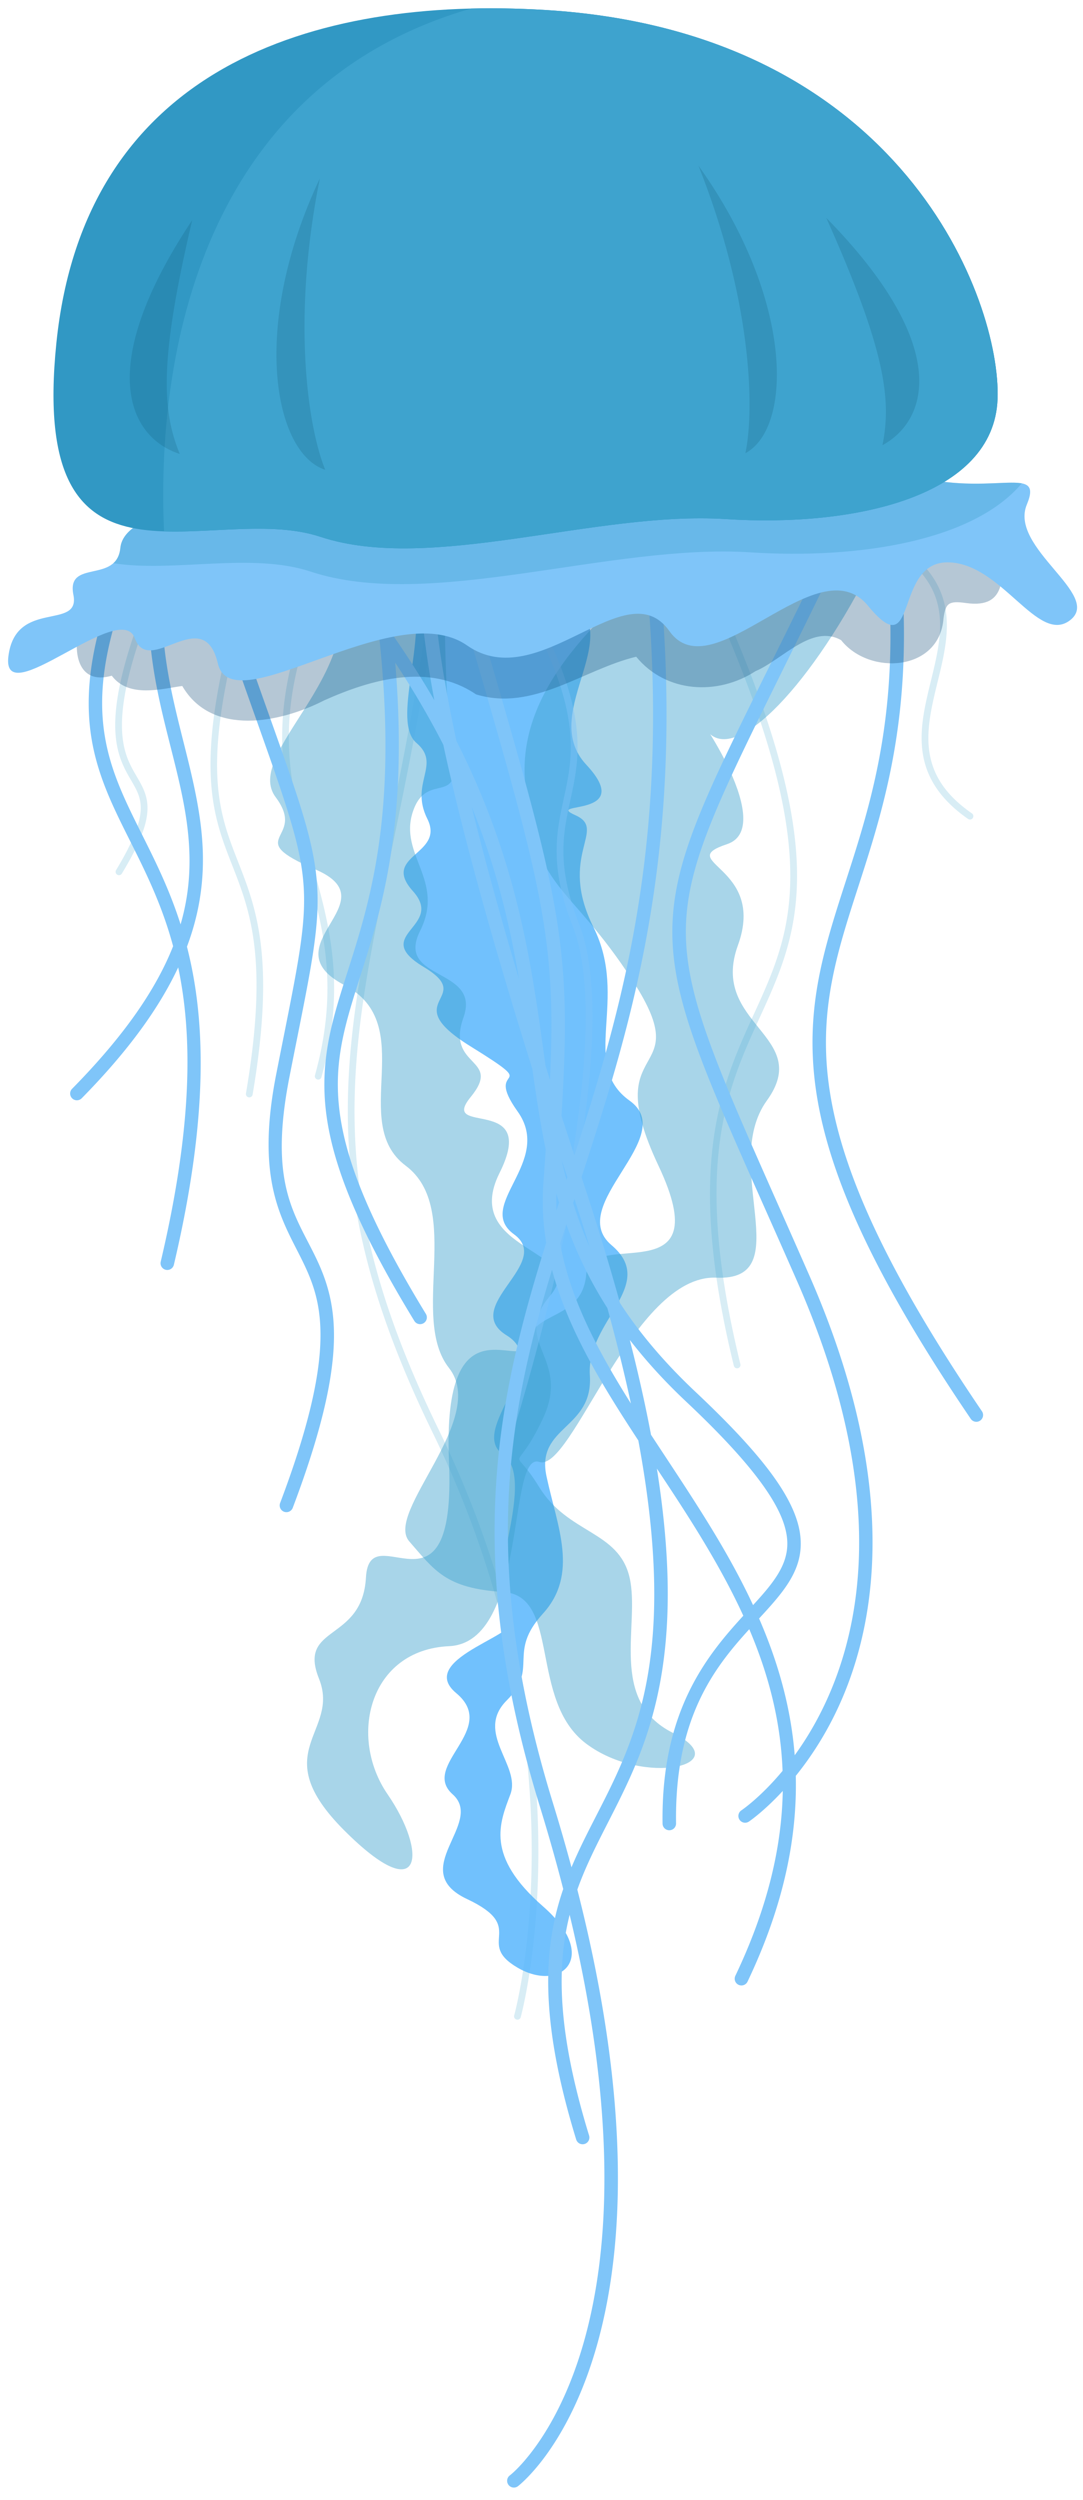 <?xml version='1.0' encoding='utf-8'?>
<svg xmlns="http://www.w3.org/2000/svg" width="1300" height="3000" viewBox="0 0 343.958 793.75" version="1.1" id="svg8"> <defs id="defs2"> </defs>  <g id="layer1" transform="translate(0,496.75)"> <g id="g947" transform="matrix(2.146,0,0,2.146,-395.346,105.472)"> <path id="path876" d="m 318.896,-198.695 a 0.5,0.5 0 0 0 -0.316,0.891 c 3.404,2.818 4.576,5.761 4.75,8.875 0.174,3.114 -0.698,6.408 -1.51,9.754 -0.811,3.346 -1.56,6.751 -1.016,10.109 0.545,3.358 2.422,6.631 6.688,9.598 a 0.5,0.5 0 1 0 0.57,-0.822 c -4.099,-2.85 -5.767,-5.828 -6.271,-8.936 -0.504,-3.107 0.193,-6.382 1,-9.713 0.807,-3.331 1.726,-6.71 1.539,-10.047 -0.187,-3.337 -1.528,-6.622 -5.113,-9.59 a 0.5,0.5 0 0 0 -0.32,-0.119 z" style="color:#000000;font-style:normal;font-variant:normal;font-weight:normal;font-stretch:normal;font-size:medium;line-height:normal;font-family:sans-serif;font-variant-ligatures:normal;font-variant-position:normal;font-variant-caps:normal;font-variant-numeric:normal;font-variant-alternates:normal;font-feature-settings:normal;text-indent:0;text-align:start;text-decoration:none;text-decoration-line:none;text-decoration-style:solid;text-decoration-color:#000000;letter-spacing:normal;word-spacing:normal;text-transform:none;writing-mode:lr-tb;direction:ltr;text-orientation:mixed;dominant-baseline:auto;baseline-shift:baseline;text-anchor:start;white-space:normal;shape-padding:0;clip-rule:nonzero;display:inline;overflow:visible;visibility:visible;opacity:0.202;isolation:auto;mix-blend-mode:normal;color-interpolation:sRGB;color-interpolation-filters:linearRGB;solid-color:#000000;solid-opacity:1;vector-effect:none;fill:#3ea3ce;fill-opacity:1;fill-rule:nonzero;stroke:none;stroke-width:1;stroke-linecap:round;stroke-linejoin:round;stroke-miterlimit:4;stroke-dasharray:none;stroke-dashoffset:0;stroke-opacity:1;paint-order:normal;color-rendering:auto;image-rendering:auto;shape-rendering:auto;text-rendering:auto;enable-background:accumulate"/> <path id="path878" d="m 291.406,-189.584 a 0.5,0.5 0 0 0 -0.445,0.705 c 7.167,16.598 9.884,27.786 10.193,36.199 0.31,8.413 -1.767,14.068 -4.285,19.717 -5.037,11.298 -11.815,22.533 -4.045,54.373 a 0.5,0.5 0 1 0 0.971,-0.236 c -7.726,-31.66 -1.087,-42.348 3.986,-53.729 2.537,-5.69 4.689,-11.565 4.373,-20.16 -0.316,-8.595 -3.08,-19.897 -10.275,-36.561 a 0.5,0.5 0 0 0 -0.473,-0.309 z" style="color:#000000;font-style:normal;font-variant:normal;font-weight:normal;font-stretch:normal;font-size:medium;line-height:normal;font-family:sans-serif;font-variant-ligatures:normal;font-variant-position:normal;font-variant-caps:normal;font-variant-numeric:normal;font-variant-alternates:normal;font-feature-settings:normal;text-indent:0;text-align:start;text-decoration:none;text-decoration-line:none;text-decoration-style:solid;text-decoration-color:#000000;letter-spacing:normal;word-spacing:normal;text-transform:none;writing-mode:lr-tb;direction:ltr;text-orientation:mixed;dominant-baseline:auto;baseline-shift:baseline;text-anchor:start;white-space:normal;shape-padding:0;clip-rule:nonzero;display:inline;overflow:visible;visibility:visible;opacity:0.202;isolation:auto;mix-blend-mode:normal;color-interpolation:sRGB;color-interpolation-filters:linearRGB;solid-color:#000000;solid-opacity:1;vector-effect:none;fill:#3ea3ce;fill-opacity:1;fill-rule:nonzero;stroke:none;stroke-width:1;stroke-linecap:round;stroke-linejoin:round;stroke-miterlimit:4;stroke-dasharray:none;stroke-dashoffset:0;stroke-opacity:1;paint-order:normal;color-rendering:auto;image-rendering:auto;shape-rendering:auto;text-rendering:auto;enable-background:accumulate"/> <path id="path882" d="m 247.918,-189.584 a 0.5,0.5 0 0 0 -0.461,0.434 c -3.964,27.18 -9.538,45.405 -11.246,62.816 -1.708,17.411 0.491,33.988 12.049,57.672 22.981,47.093 12.062,86.203 12.062,86.203 a 0.5,0.5 0 1 0 0.963,0.27 c 0,0 11.005,-39.509 -12.127,-86.91 -11.499,-23.564 -13.647,-39.871 -11.953,-57.139 1.694,-17.268 7.268,-35.519 11.242,-62.768 a 0.5,0.5 0 0 0 -0.529,-0.578 z" style="color:#000000;font-style:normal;font-variant:normal;font-weight:normal;font-stretch:normal;font-size:medium;line-height:normal;font-family:sans-serif;font-variant-ligatures:normal;font-variant-position:normal;font-variant-caps:normal;font-variant-numeric:normal;font-variant-alternates:normal;font-feature-settings:normal;text-indent:0;text-align:start;text-decoration:none;text-decoration-line:none;text-decoration-style:solid;text-decoration-color:#000000;letter-spacing:normal;word-spacing:normal;text-transform:none;writing-mode:lr-tb;direction:ltr;text-orientation:mixed;dominant-baseline:auto;baseline-shift:baseline;text-anchor:start;white-space:normal;shape-padding:0;clip-rule:nonzero;display:inline;overflow:visible;visibility:visible;opacity:0.202;isolation:auto;mix-blend-mode:normal;color-interpolation:sRGB;color-interpolation-filters:linearRGB;solid-color:#000000;solid-opacity:1;vector-effect:none;fill:#3ea3ce;fill-opacity:1;fill-rule:nonzero;stroke:none;stroke-width:1;stroke-linecap:round;stroke-linejoin:round;stroke-miterlimit:4;stroke-dasharray:none;stroke-dashoffset:0;stroke-opacity:1;paint-order:normal;color-rendering:auto;image-rendering:auto;shape-rendering:auto;text-rendering:auto;enable-background:accumulate"/> <path id="path886" d="m 228.67,-185.805 a 0.5,0.5 0 0 0 -0.473,0.359 c -4.194,13.535 -1.609,22.866 1.037,32.082 2.647,9.216 5.353,18.32 1.605,31.811 a 0.5,0.5 0 1 0 0.963,0.268 c 3.812,-13.724 1.038,-23.143 -1.607,-32.354 -2.645,-9.211 -5.165,-18.21 -1.043,-31.512 a 0.5,0.5 0 0 0 -0.482,-0.654 z" style="color:#000000;font-style:normal;font-variant:normal;font-weight:normal;font-stretch:normal;font-size:medium;line-height:normal;font-family:sans-serif;font-variant-ligatures:normal;font-variant-position:normal;font-variant-caps:normal;font-variant-numeric:normal;font-variant-alternates:normal;font-feature-settings:normal;text-indent:0;text-align:start;text-decoration:none;text-decoration-line:none;text-decoration-style:solid;text-decoration-color:#000000;letter-spacing:normal;word-spacing:normal;text-transform:none;writing-mode:lr-tb;direction:ltr;text-orientation:mixed;dominant-baseline:auto;baseline-shift:baseline;text-anchor:start;white-space:normal;shape-padding:0;clip-rule:nonzero;display:inline;overflow:visible;visibility:visible;opacity:0.202;isolation:auto;mix-blend-mode:normal;color-interpolation:sRGB;color-interpolation-filters:linearRGB;solid-color:#000000;solid-opacity:1;vector-effect:none;fill:#3ea3ce;fill-opacity:1;fill-rule:nonzero;stroke:none;stroke-width:1;stroke-linecap:round;stroke-linejoin:round;stroke-miterlimit:4;stroke-dasharray:none;stroke-dashoffset:0;stroke-opacity:1;paint-order:normal;color-rendering:auto;image-rendering:auto;shape-rendering:auto;text-rendering:auto;enable-background:accumulate"/> <path id="path888" d="m 218.1,-184.293 a 0.5,0.5 0 0 0 -0.494,0.395 c -4.173,18.021 -1.679,24.486 0.967,31.242 2.646,6.756 5.442,13.831 2.051,33.799 a 0.5,0.5 0 1 0 0.986,0.168 c 3.413,-20.098 0.539,-27.575 -2.107,-34.332 -2.646,-6.757 -5.064,-12.765 -0.922,-30.652 a 0.5,0.5 0 0 0 -0.48,-0.619 z" style="color:#000000;font-style:normal;font-variant:normal;font-weight:normal;font-stretch:normal;font-size:medium;line-height:normal;font-family:sans-serif;font-variant-ligatures:normal;font-variant-position:normal;font-variant-caps:normal;font-variant-numeric:normal;font-variant-alternates:normal;font-feature-settings:normal;text-indent:0;text-align:start;text-decoration:none;text-decoration-line:none;text-decoration-style:solid;text-decoration-color:#000000;letter-spacing:normal;word-spacing:normal;text-transform:none;writing-mode:lr-tb;direction:ltr;text-orientation:mixed;dominant-baseline:auto;baseline-shift:baseline;text-anchor:start;white-space:normal;shape-padding:0;clip-rule:nonzero;display:inline;overflow:visible;visibility:visible;opacity:0.202;isolation:auto;mix-blend-mode:normal;color-interpolation:sRGB;color-interpolation-filters:linearRGB;solid-color:#000000;solid-opacity:1;vector-effect:none;fill:#3ea3ce;fill-opacity:1;fill-rule:nonzero;stroke:none;stroke-width:1;stroke-linecap:round;stroke-linejoin:round;stroke-miterlimit:4;stroke-dasharray:none;stroke-dashoffset:0;stroke-opacity:1;paint-order:normal;color-rendering:auto;image-rendering:auto;shape-rendering:auto;text-rendering:auto;enable-background:accumulate"/> <path id="path890" d="m 204.877,-188.072 a 0.5,0.5 0 0 0 -0.486,0.342 c -2.469,7.028 -3.219,11.69 -3.104,15.041 0.115,3.351 1.122,5.386 2.055,7.012 0.932,1.625 1.74,2.798 1.713,4.682 -0.027,1.883 -0.922,4.578 -3.643,9.08 a 0.5,0.5 0 1 0 0.855,0.518 c 2.761,-4.569 3.755,-7.404 3.787,-9.584 0.032,-2.18 -0.933,-3.606 -1.844,-5.193 -0.91,-1.587 -1.817,-3.378 -1.926,-6.547 -0.109,-3.169 0.604,-7.721 3.049,-14.678 a 0.5,0.5 0 0 0 -0.457,-0.672 z" style="color:#000000;font-style:normal;font-variant:normal;font-weight:normal;font-stretch:normal;font-size:medium;line-height:normal;font-family:sans-serif;font-variant-ligatures:normal;font-variant-position:normal;font-variant-caps:normal;font-variant-numeric:normal;font-variant-alternates:normal;font-feature-settings:normal;text-indent:0;text-align:start;text-decoration:none;text-decoration-line:none;text-decoration-style:solid;text-decoration-color:#000000;letter-spacing:normal;word-spacing:normal;text-transform:none;writing-mode:lr-tb;direction:ltr;text-orientation:mixed;dominant-baseline:auto;baseline-shift:baseline;text-anchor:start;white-space:normal;shape-padding:0;clip-rule:nonzero;display:inline;overflow:visible;visibility:visible;opacity:0.202;isolation:auto;mix-blend-mode:normal;color-interpolation:sRGB;color-interpolation-filters:linearRGB;solid-color:#000000;solid-opacity:1;vector-effect:none;fill:#3ea3ce;fill-opacity:1;fill-rule:nonzero;stroke:none;stroke-width:1;stroke-linecap:round;stroke-linejoin:round;stroke-miterlimit:4;stroke-dasharray:none;stroke-dashoffset:0;stroke-opacity:1;paint-order:normal;color-rendering:auto;image-rendering:auto;shape-rendering:auto;text-rendering:auto;enable-background:accumulate"/> </g> <path style="opacity:0.841;fill:#57b6fd;fill-opacity:1;fill-rule:nonzero;stroke:none;stroke-width:6.437;stroke-linecap:round;stroke-linejoin:round;stroke-miterlimit:4;stroke-dasharray:none;stroke-dashoffset:0;stroke-opacity:0.377;paint-order:normal" d="m 131.132,-310.183 c 4.588,17.205 -6.882,42.439 1.147,49.321 8.029,6.882 -2.294,12.617 3.441,24.087 5.735,11.47 -14.911,11.47 -4.588,22.94 10.323,11.47 -13.764,13.764 3.441,24.087 17.205,10.323 -9.176,10.323 14.911,25.234 24.087,14.911 3.441,4.588 14.911,20.646 11.47,16.058 -13.764,29.822 -1.147,38.998 12.617,9.176 -17.205,22.94 -2.294,32.116 14.911,9.176 -12.617,29.822 -1.147,37.851 11.47,8.029 -8.029,47.028 1.147,51.616 9.176,4.588 -29.822,12.617 -16.058,24.087 13.764,11.47 -11.47,22.94 -1.147,32.116 10.323,9.176 -14.911,24.087 4.588,33.263 19.499,9.176 2.294,13.764 16.058,21.793 13.764,8.029 26.381,-3.441 8.029,-19.499 -18.352,-16.058 -13.764,-26.381 -10.323,-35.557 3.441,-9.176 -11.47,-19.499 -1.147,-29.822 10.323,-10.323 0,-14.911 11.47,-27.528 11.47,-12.617 4.588,-27.528 1.147,-43.586 -3.441,-16.058 14.911,-14.911 13.764,-32.116 -1.147,-17.205 21.793,-28.675 6.882,-41.292 -14.911,-12.617 21.793,-34.41 5.735,-45.88 -16.058,-11.47 0,-32.116 -11.47,-55.057 -11.47,-22.94 4.588,-30.969 -5.735,-35.557 -10.323,-4.588 19.499,1.147 3.441,-16.058 -16.058,-17.205 16.058,-42.439 -8.029,-55.057 -24.087,-12.617 -47.027,-1.147 -47.027,-1.147 z" id="path836"/> <path style="opacity:0.45;fill:#3ea3ce;fill-opacity:1;fill-rule:nonzero;stroke:none;stroke-width:6.437;stroke-linecap:round;stroke-linejoin:round;stroke-miterlimit:4;stroke-dasharray:none;stroke-dashoffset:0;stroke-opacity:0.377;paint-order:normal" d="m 275.656,-314.771 c -19.499,37.851 -43.586,61.939 -51.616,49.321 -8.029,-12.617 24.087,30.969 6.882,36.704 -17.205,5.735 12.617,6.882 3.441,32.116 -9.176,25.234 24.087,28.675 9.176,49.322 -14.911,20.646 10.323,57.351 -16.058,56.204 -26.381,-1.147 -45.88,61.939 -56.204,58.498 -10.323,-3.441 -3.441,57.351 -28.675,58.498 -25.234,1.147 -32.116,28.675 -19.499,47.027 12.617,18.352 11.47,36.704 -13.764,11.47 -25.234,-25.234 -1.147,-30.969 -8.029,-48.174 -6.882,-17.205 13.764,-11.47 14.911,-32.116 1.147,-20.646 28.675,17.205 26.381,-36.704 -2.294,-53.91 24.087,-27.528 25.234,-37.851 1.147,-10.323 17.205,-6.882 18.352,-21.793 1.147,-14.911 42.439,6.882 22.94,-34.41 -19.499,-41.292 12.617,-26.381 -8.029,-58.498 -20.646,-32.116 -32.116,-28.675 -34.41,-64.233 -2.294,-35.557 36.704,-59.645 43.586,-71.115 6.882,-11.47 49.321,-28.675 49.321,-28.675 z" id="path838"/> <path style="opacity:0.45;fill:#3ea3ce;fill-opacity:1;fill-rule:nonzero;stroke:none;stroke-width:6.437;stroke-linecap:round;stroke-linejoin:round;stroke-miterlimit:4;stroke-dasharray:none;stroke-dashoffset:0;stroke-opacity:0.377;paint-order:normal" d="m 107.045,-311.33 c 9.176,28.675 -29.822,53.91 -19.499,67.674 10.323,13.764 -11.47,12.617 12.617,22.94 24.087,10.323 -14.911,24.087 9.176,36.704 24.087,12.617 1.147,43.586 19.499,57.351 18.352,13.764 1.147,48.175 13.764,64.233 12.617,16.058 -20.646,45.88 -12.617,55.057 8.029,9.176 11.47,14.911 29.822,16.058 18.352,1.147 8.029,34.41 26.381,48.175 18.352,13.764 48.175,6.882 27.528,-3.441 C 193.071,43.096 203.394,19.009 199.953,4.098 196.512,-10.813 180.454,-9.666 171.278,-24.577 c -9.176,-14.911 -8.029,-2.294 1.147,-21.793 9.176,-19.499 -10.323,-24.087 2.294,-38.998 12.617,-14.911 -28.675,-13.764 -16.058,-38.998 12.617,-25.234 -19.499,-11.47 -9.176,-24.087 10.323,-12.617 -8.029,-9.176 -2.294,-25.234 5.735,-16.058 -21.793,-11.47 -13.764,-27.528 8.029,-16.058 -6.882,-24.087 -2.294,-37.851 4.588,-13.764 16.058,0 12.617,-20.646 -3.441,-20.646 -2.294,-58.498 -2.294,-58.498" id="path840"/> <path style="opacity:0.45;fill:none;fill-opacity:1;fill-rule:nonzero;stroke:#7fc5f9;stroke-width:2.146;stroke-linecap:round;stroke-linejoin:round;stroke-miterlimit:4;stroke-dasharray:none;stroke-dashoffset:0;stroke-opacity:1;paint-order:normal" d="m 172.396,-295.383 c 24.332,50.286 -5.677,51.097 10.544,92.461 16.221,41.364 -20.276,158.157 -20.276,158.157" id="path880"/> <path style="color:#000000;font-style:normal;font-variant:normal;font-weight:normal;font-stretch:normal;font-size:medium;line-height:normal;font-family:sans-serif;font-variant-ligatures:normal;font-variant-position:normal;font-variant-caps:normal;font-variant-numeric:normal;font-variant-alternates:normal;font-feature-settings:normal;text-indent:0;text-align:start;text-decoration:none;text-decoration-line:none;text-decoration-style:solid;text-decoration-color:#000000;letter-spacing:normal;word-spacing:normal;text-transform:none;writing-mode:lr-tb;direction:ltr;text-orientation:mixed;dominant-baseline:auto;baseline-shift:baseline;text-anchor:start;white-space:normal;shape-padding:0;clip-rule:nonzero;display:inline;overflow:visible;visibility:visible;opacity:1;isolation:auto;mix-blend-mode:normal;color-interpolation:sRGB;color-interpolation-filters:linearRGB;solid-color:#000000;solid-opacity:1;vector-effect:none;fill:#7fc5f9;fill-opacity:1;fill-rule:nonzero;stroke:none;stroke-width:4.292;stroke-linecap:round;stroke-linejoin:round;stroke-miterlimit:4;stroke-dasharray:none;stroke-dashoffset:0;stroke-opacity:1;paint-order:normal;color-rendering:auto;image-rendering:auto;shape-rendering:auto;text-rendering:auto;enable-background:accumulate" d="m 144.065,-337.843 c -1.295,0.015 -2.868,0.34 -4.37,1.454 -3.433,2.545 -6.041,8.237 -6.262,20.72 -0.163,9.257 1.013,22.43 4.511,41.234 -3.91,-6.747 -8.307,-13.676 -13.262,-20.799 -0.485,-4.526 -1.06,-9.215 -1.748,-14.104 a 2.146,2.146 0 0 0 -2.247,-1.873 2.146,2.146 0 0 0 -2.003,2.473 c 0.301,2.137 0.576,4.229 0.837,6.293 -0.524,-0.712 -1.049,-1.424 -1.583,-2.14 a 2.146,2.146 0 0 0 -1.856,-0.884 2.146,2.146 0 0 0 -1.58,3.453 c 2.098,2.807 4.103,5.582 6.028,8.326 6.537,62.229 -5.425,89.483 -12.671,113.502 -3.903,12.938 -6.438,25.07 -3.679,40.724 2.759,15.654 10.708,34.732 27.413,62.095 a 2.146,2.146 0 1 0 3.663,-2.239 c -16.558,-27.121 -24.234,-45.748 -26.851,-60.598 -2.617,-14.849 -0.278,-26.015 3.562,-38.742 6.827,-22.632 18.368,-49.828 13.557,-107.411 5.95,9.014 10.976,17.684 15.272,26.065 5.412,25.127 14.315,58.506 28.271,102.873 1.231,8.726 2.518,17.264 4.256,25.671 -0.237,3.439 -0.475,6.878 -0.745,10.666 -0.462,6.474 -0.112,12.752 0.895,18.883 -15.781,50.282 -26.337,100.072 -1.952,179.188 2.781,9.024 5.213,17.673 7.358,26.001 -0.908,2.667 -1.727,5.425 -2.413,8.324 -4.007,16.946 -3.582,38.28 6.526,71.201 a 2.146,2.146 0 1 0 4.103,-1.262 c -9.965,-32.459 -10.261,-52.848 -6.454,-68.95 0.09,-0.379 0.184,-0.753 0.278,-1.128 15.414,64.129 12.397,107.087 4.779,134.657 -4.45,16.105 -10.465,26.98 -15.326,33.809 -4.861,6.83 -8.424,9.501 -8.424,9.501 a 2.146,2.146 0 1 0 2.598,3.415 c 0,0 4.181,-3.205 9.321,-10.427 5.14,-7.221 11.385,-18.57 15.968,-35.155 8.125,-29.403 11.009,-75.245 -6.476,-143.796 4.239,-11.866 10.545,-22.076 16.249,-34.531 7.109,-15.523 13.105,-34.47 12.417,-63.921 -0.241,-10.331 -1.301,-21.965 -3.4,-35.212 4.742,7.155 9.51,14.386 14.007,21.788 4.907,8.077 9.508,16.343 13.44,24.926 -11.523,12.614 -26.123,30.201 -25.647,65.892 a 2.146,2.146 0 1 0 4.287,-0.059 c -0.444,-33.282 12.08,-49.278 23.256,-61.556 5.927,13.929 9.963,28.737 10.576,44.971 -7.146,8.588 -13.079,12.536 -13.079,12.536 a 2.146,2.146 0 1 0 2.381,3.571 c 0,0 4.657,-3.118 10.758,-9.725 -0.318,17.637 -4.714,36.96 -15.033,58.63 a 2.146,2.146 0 1 0 3.872,1.848 c 11.507,-24.164 15.777,-45.696 15.295,-65.271 5.154,-6.376 10.765,-14.936 15.291,-25.879 11.55,-27.924 16.083,-71.375 -11.055,-133.158 -26.97,-61.401 -39.94,-86.745 -39.107,-111.183 0.833,-24.439 15.534,-49.269 44.806,-109.535 a 2.146,2.146 0 0 0 -2.054,-3.11 2.146,2.146 0 0 0 -1.806,1.232 c -29.225,60.17 -44.35,85.237 -45.237,111.267 -0.887,26.03 12.528,51.727 39.467,113.057 26.771,60.947 22.126,102.946 11.022,129.791 -3.503,8.469 -7.642,15.419 -11.668,20.971 -1.241,-15.603 -5.464,-29.95 -11.314,-43.413 1.905,-2.064 3.734,-4.06 5.391,-6.044 2.984,-3.573 5.468,-7.162 6.811,-11.244 1.342,-4.082 1.455,-8.627 -0.118,-13.692 -3.145,-10.13 -12.646,-22.499 -32.246,-40.946 -10.167,-9.569 -17.955,-18.926 -24.015,-28.234 -3.371,-12.214 -7.383,-25.405 -12.123,-39.698 -0.03,-0.091 -0.058,-0.177 -0.088,-0.267 16.376,-50.219 33.837,-106.197 24.269,-196.568 a 2.146,2.146 0 0 0 -2.179,-1.953 2.146,2.146 0 0 0 -2.087,2.406 c 9.139,86.317 -6.488,140.528 -22.274,189.222 -1.402,-4.269 -2.773,-8.47 -4.094,-12.565 1.634,-26.523 1.691,-43.362 -1.788,-64.117 -4.341,-25.9 -14.106,-57.747 -33.029,-122.545 a 2.146,2.146 0 0 0 -2.071,-1.576 2.146,2.146 0 0 0 -1.147,0.336 c 0.67,-1.333 1.367,-2.132 1.952,-2.566 1.693,-1.255 2.901,-0.523 2.901,-0.523 a 2.148,2.148 0 0 0 1.785,-3.907 c 0,0 -0.954,-0.388 -2.335,-0.461 -0.173,-0.009 -0.352,-0.013 -0.537,-0.011 z m -4.699,9.798 a 2.146,2.146 0 0 0 0.031,0.113 c 18.928,64.815 28.658,96.622 32.92,122.05 2.905,17.331 3.3,31.798 2.351,51.955 -0.482,-1.52 -0.939,-2.989 -1.409,-4.484 -0.238,-1.696 -0.476,-3.389 -0.715,-5.107 -3.999,-28.73 -8.561,-60.511 -27.573,-97.965 -5.641,-26.248 -7.441,-43.265 -7.25,-54.11 0.102,-5.799 0.782,-9.76 1.646,-12.452 z m 144.29,5.364 a 2.146,2.146 0 0 0 -2.108,2.381 c 6.263,64.907 -12.462,94.9 -20.313,128.488 -3.926,16.794 -5.017,34.46 1.349,57.216 6.366,22.755 20.11,50.608 45.707,88.284 a 2.146,2.146 0 1 0 3.551,-2.41 c -25.445,-37.453 -38.942,-64.945 -45.121,-87.031 -6.179,-22.085 -5.119,-38.756 -1.303,-55.082 7.633,-32.651 26.76,-64.023 20.405,-129.875 a 2.146,2.146 0 0 0 -2.167,-1.97 z m -234.043,9.175 a 2.146,2.146 0 0 0 -2.057,2.011 c -2.341,30.437 8.96,53.391 11.91,76.993 1.249,9.996 1.098,20.161 -2.112,31.234 -2.439,-7.666 -5.347,-14.355 -8.307,-20.526 -5.925,-12.355 -11.912,-22.579 -14.795,-34.508 -2.882,-11.929 -2.786,-25.682 3.718,-45.477 a 2.146,2.146 0 0 0 -2.025,-2.841 2.146,2.146 0 0 0 -2.054,1.504 c -6.687,20.35 -6.881,35.129 -3.813,47.824 3.068,12.696 9.268,23.193 15.101,35.355 3.618,7.546 7.146,15.759 9.801,25.591 -5.25,13.274 -15.057,27.967 -32.052,45.241 a 2.146,2.146 0 1 0 3.059,3.009 c 15.111,-15.359 24.751,-29.001 30.608,-41.515 4.472,21.222 4.737,49.793 -5.55,93.425 a 2.146,2.146 0 0 0 4.178,0.986 c 11.305,-47.948 9.905,-78.548 4.153,-100.986 5.271,-14.024 5.868,-26.675 4.347,-38.847 -3.071,-24.572 -14.136,-46.922 -11.889,-76.13 a 2.146,2.146 0 0 0 -2.222,-2.343 z m 24.053,14.915 a 2.146,2.146 0 0 0 -1.911,2.875 c 14.924,43.049 22.326,60.818 24.274,76.13 1.949,15.312 -1.407,28.826 -8.294,63.838 -6.968,35.419 2.61,47.249 8.91,60.548 3.15,6.65 5.554,13.712 5.084,25.104 -0.47,11.392 -3.906,27.109 -12.749,50.498 a 2.146,2.146 0 1 0 4.014,1.517 c 8.936,-23.638 12.523,-39.752 13.021,-51.839 0.498,-12.086 -2.188,-20.15 -5.49,-27.121 -6.604,-13.943 -15.376,-23.333 -8.579,-57.882 6.876,-34.956 10.402,-48.973 8.336,-65.204 -2.066,-16.231 -9.573,-34.016 -24.472,-76.992 a 2.146,2.146 0 0 0 -2.146,-1.471 z m 76.124,57.923 c 7.972,19.713 12.165,37.792 15.067,54.834 -6.274,-21.082 -11.224,-39.242 -15.067,-54.834 z m 28.545,112.05 c 0.611,1.859 1.222,3.718 1.848,5.61 -0.093,0.284 -0.185,0.568 -0.277,0.852 -0.563,-2.144 -1.086,-4.297 -1.571,-6.461 z m -1.619,10.796 c 0.273,0.955 0.557,1.908 0.848,2.861 -0.271,0.833 -0.55,1.687 -0.819,2.518 -0.074,-1.781 -0.085,-3.573 -0.029,-5.379 z m 5.736,1.717 c 1.702,5.232 3.301,10.31 4.806,15.241 -2.041,-4.62 -3.764,-9.255 -5.235,-13.923 0.142,-0.436 0.287,-0.882 0.429,-1.318 z m -2.599,8.034 c 3.204,8.907 7.377,17.749 13.045,26.615 2.991,10.872 5.463,20.944 7.476,30.299 -10.544,-16.792 -19.335,-33.317 -22.467,-50.817 0.64,-2.027 1.291,-4.061 1.946,-6.097 z m -4.533,14.444 c 4.986,18.805 15.715,36.387 27.41,54.206 3.194,17.184 4.714,31.734 5.007,44.251 0.674,28.832 -5.086,46.876 -12.028,62.036 -4.701,10.266 -10.017,19.243 -14.206,29.23 -1.776,-6.59 -3.72,-13.364 -5.878,-20.366 C 152.663,1.233 160.924,-46.138 175.319,-93.628 Z m 24.699,22.277 c 5.025,6.51 10.943,13.052 17.965,19.66 19.399,18.257 28.392,30.405 31.089,39.093 1.349,4.344 1.219,7.788 0.138,11.076 -1.082,3.289 -3.204,6.456 -6.027,9.837 -1.22,1.461 -2.582,2.971 -4.012,4.534 -3.826,-8.22 -8.214,-16.12 -12.865,-23.775 -6.343,-10.44 -13.105,-20.456 -19.546,-30.304 -1.748,-9.272 -3.976,-19.286 -6.742,-30.121 z" id="path842"/> <path style="opacity:1;fill:#0d4774;fill-opacity:0.303;fill-rule:nonzero;stroke:none;stroke-width:6.437;stroke-linecap:round;stroke-linejoin:round;stroke-miterlimit:4;stroke-dasharray:none;stroke-dashoffset:0;stroke-opacity:0.377;paint-order:normal" d="m 150.193,-373.179 c -37.943,11.892 -49.023,22.694 -86.343,36.366 -6.312,5.41 -8.206,14.772 -17.552,15.888 -5.61,4.341 -5.786,12.919 -14.12,13.713 -14.468,7.017 -4.588,1.769 -6.571,7.964 -2.884,9.009 -1.108,20.221 9.89,17.023 5.392,7.186 15.813,4.157 22.388,3.265 9.427,16.192 31.229,11.648 45.059,4.577 14.93,-6.686 33.451,-11.996 48.238,-1.912 18.199,5.561 34.006,-7.904 50.87,-11.957 9.472,11.568 25.912,12.383 37.912,4.577 8.355,-3.506 17.936,-15.082 27.174,-9.832 8.991,11.352 31.229,9.933 32.518,-6.865 0.666,-4.89 1.577,-5.702 7.177,-4.917 13.439,1.884 11.548,-9.061 11.627,-19.599 0.137,-18.164 -1.173,5.003 -10.257,-4.986 1.391,-9.707 -20.619,-5.272 -33.157,-5.914 -14.006,-1.307 -8.109,-17.277 -21.762,-21.86 -44.489,-6.274 -58.435,-11.613 -103.093,-15.53 z" id="path917"/> <path style="opacity:1;fill:#7fc5f9;fill-opacity:1;fill-rule:nonzero;stroke:none;stroke-width:6.437;stroke-linecap:round;stroke-linejoin:round;stroke-miterlimit:4;stroke-dasharray:none;stroke-dashoffset:0;stroke-opacity:0.377;paint-order:normal" d="m 285.979,-346.888 c 27.528,9.176 45.88,-3.441 40.145,10.323 -5.735,13.764 24.087,28.675 13.764,36.704 -10.323,8.029 -21.793,-18.352 -38.998,-18.352 -17.205,0 -9.176,33.263 -25.234,13.764 -16.058,-19.499 -49.321,27.528 -63.086,8.029 -13.764,-19.499 -41.292,20.646 -64.233,4.588 -22.94,-16.058 -74.556,25.234 -79.144,5.735 -4.588,-19.499 -21.793,4.588 -26.381,-8.029 -4.588,-12.617 -42.439,24.087 -40.145,5.735 2.294,-18.352 22.94,-8.029 20.646,-19.499 -2.294,-11.47 13.764,-3.441 14.911,-14.911 1.147,-11.47 28.675,-13.764 28.675,-13.764 l 86.026,-24.087 z" id="path832"/> <path style="opacity:1;fill:#3ea3ce;fill-opacity:0.348;fill-rule:nonzero;stroke:none;stroke-width:6.985;stroke-linecap:round;stroke-linejoin:round;stroke-miterlimit:4;stroke-dasharray:none;stroke-dashoffset:0;stroke-opacity:0.377;paint-order:normal" d="m 152.925,-360.652 -86.025,24.087 c 0,0 -27.528,2.294 -28.675,13.764 -0.231,2.306 -1.07,3.816 -2.235,4.862 19.082,3.036 43.82,-3.557 62.639,2.66 38.15,12.603 94.986,-8.985 139.719,-6.105 34.531,2.223 70.837,-3.657 86.167,-21.901 -5.681,-1.108 -20.027,2.567 -38.535,-3.603 z" id="path900"/> <path style="opacity:1;fill:#3198c4;fill-opacity:1;fill-rule:nonzero;stroke:none;stroke-width:6.437;stroke-linecap:round;stroke-linejoin:round;stroke-miterlimit:4;stroke-dasharray:none;stroke-dashoffset:0;stroke-opacity:0.377;paint-order:normal" d="m 173.277,-493.577 c 113.488,6.92 144.684,92.516 143.553,123.465 -1.131,30.949 -45.107,40.82 -86.33,38.166 -41.223,-2.654 -93.6,17.241 -128.756,5.627 -35.157,-11.614 -92.747,25.306 -83.833,-61.599 8.914,-86.905 80.94,-110.197 155.366,-105.659 z" id="path834"/> <path style="opacity:1;fill:#3ea3ce;fill-opacity:1;fill-rule:nonzero;stroke:none;stroke-width:2.146;stroke-linecap:round;stroke-linejoin:round;stroke-miterlimit:4;stroke-dasharray:none;stroke-dashoffset:0;stroke-opacity:1;paint-order:normal" d="m 155.907,-494.114 c -2.116,8.2e-4 -4.225,0.03 -6.327,0.082 -81.858,23.653 -100.247,103.843 -97.482,165.989 16.106,0.537 34.86,-3.162 49.646,1.723 35.157,11.614 87.534,-8.28 128.757,-5.626 41.223,2.654 85.199,-7.217 86.33,-38.166 1.131,-30.949 -30.065,-116.545 -143.553,-123.465 -5.815,-0.355 -11.614,-0.539 -17.37,-0.537 z" id="path1027"/> <path style="opacity:0.45;fill:#0f5774;fill-opacity:0.485;fill-rule:nonzero;stroke:none;stroke-width:2.146;stroke-linecap:round;stroke-linejoin:round;stroke-miterlimit:4;stroke-dasharray:none;stroke-dashoffset:0;stroke-opacity:1;paint-order:normal" d="m 262.424,-427.586 c 39.496,40.25 32.713,64.056 17.843,72.184 2.933,-14.577 0.902,-30.271 -17.843,-72.184 z" id="path905"/> <path id="path909" d="m 61.051,-426.878 c -31.229,46.954 -20.094,69.061 -3.962,74.251 -5.62,-13.766 -6.574,-29.562 3.962,-74.251 z" style="opacity:0.45;fill:#0f5774;fill-opacity:0.485;fill-rule:nonzero;stroke:none;stroke-width:2.146;stroke-linecap:round;stroke-linejoin:round;stroke-miterlimit:4;stroke-dasharray:none;stroke-dashoffset:0;stroke-opacity:1;paint-order:normal"/> <path style="opacity:0.45;fill:#0f5774;fill-opacity:0.485;fill-rule:nonzero;stroke:none;stroke-width:2.146;stroke-linecap:round;stroke-linejoin:round;stroke-miterlimit:4;stroke-dasharray:none;stroke-dashoffset:0;stroke-opacity:1;paint-order:normal" d="m 101.575,-440.092 c -22.308,47.36 -14.416,87.31 1.715,92.5 -5.62,-13.766 -10.629,-48.216 -1.715,-92.5 z" id="path911"/> <path id="path913" d="m 221.817,-444.173 c 30.449,42.584 29.86,83.302 14.922,91.305 3.057,-14.552 1.798,-49.341 -14.922,-91.305 z" style="opacity:0.45;fill:#0f5774;fill-opacity:0.485;fill-rule:nonzero;stroke:none;stroke-width:2.146;stroke-linecap:round;stroke-linejoin:round;stroke-miterlimit:4;stroke-dasharray:none;stroke-dashoffset:0;stroke-opacity:1;paint-order:normal"/> </g> </svg>